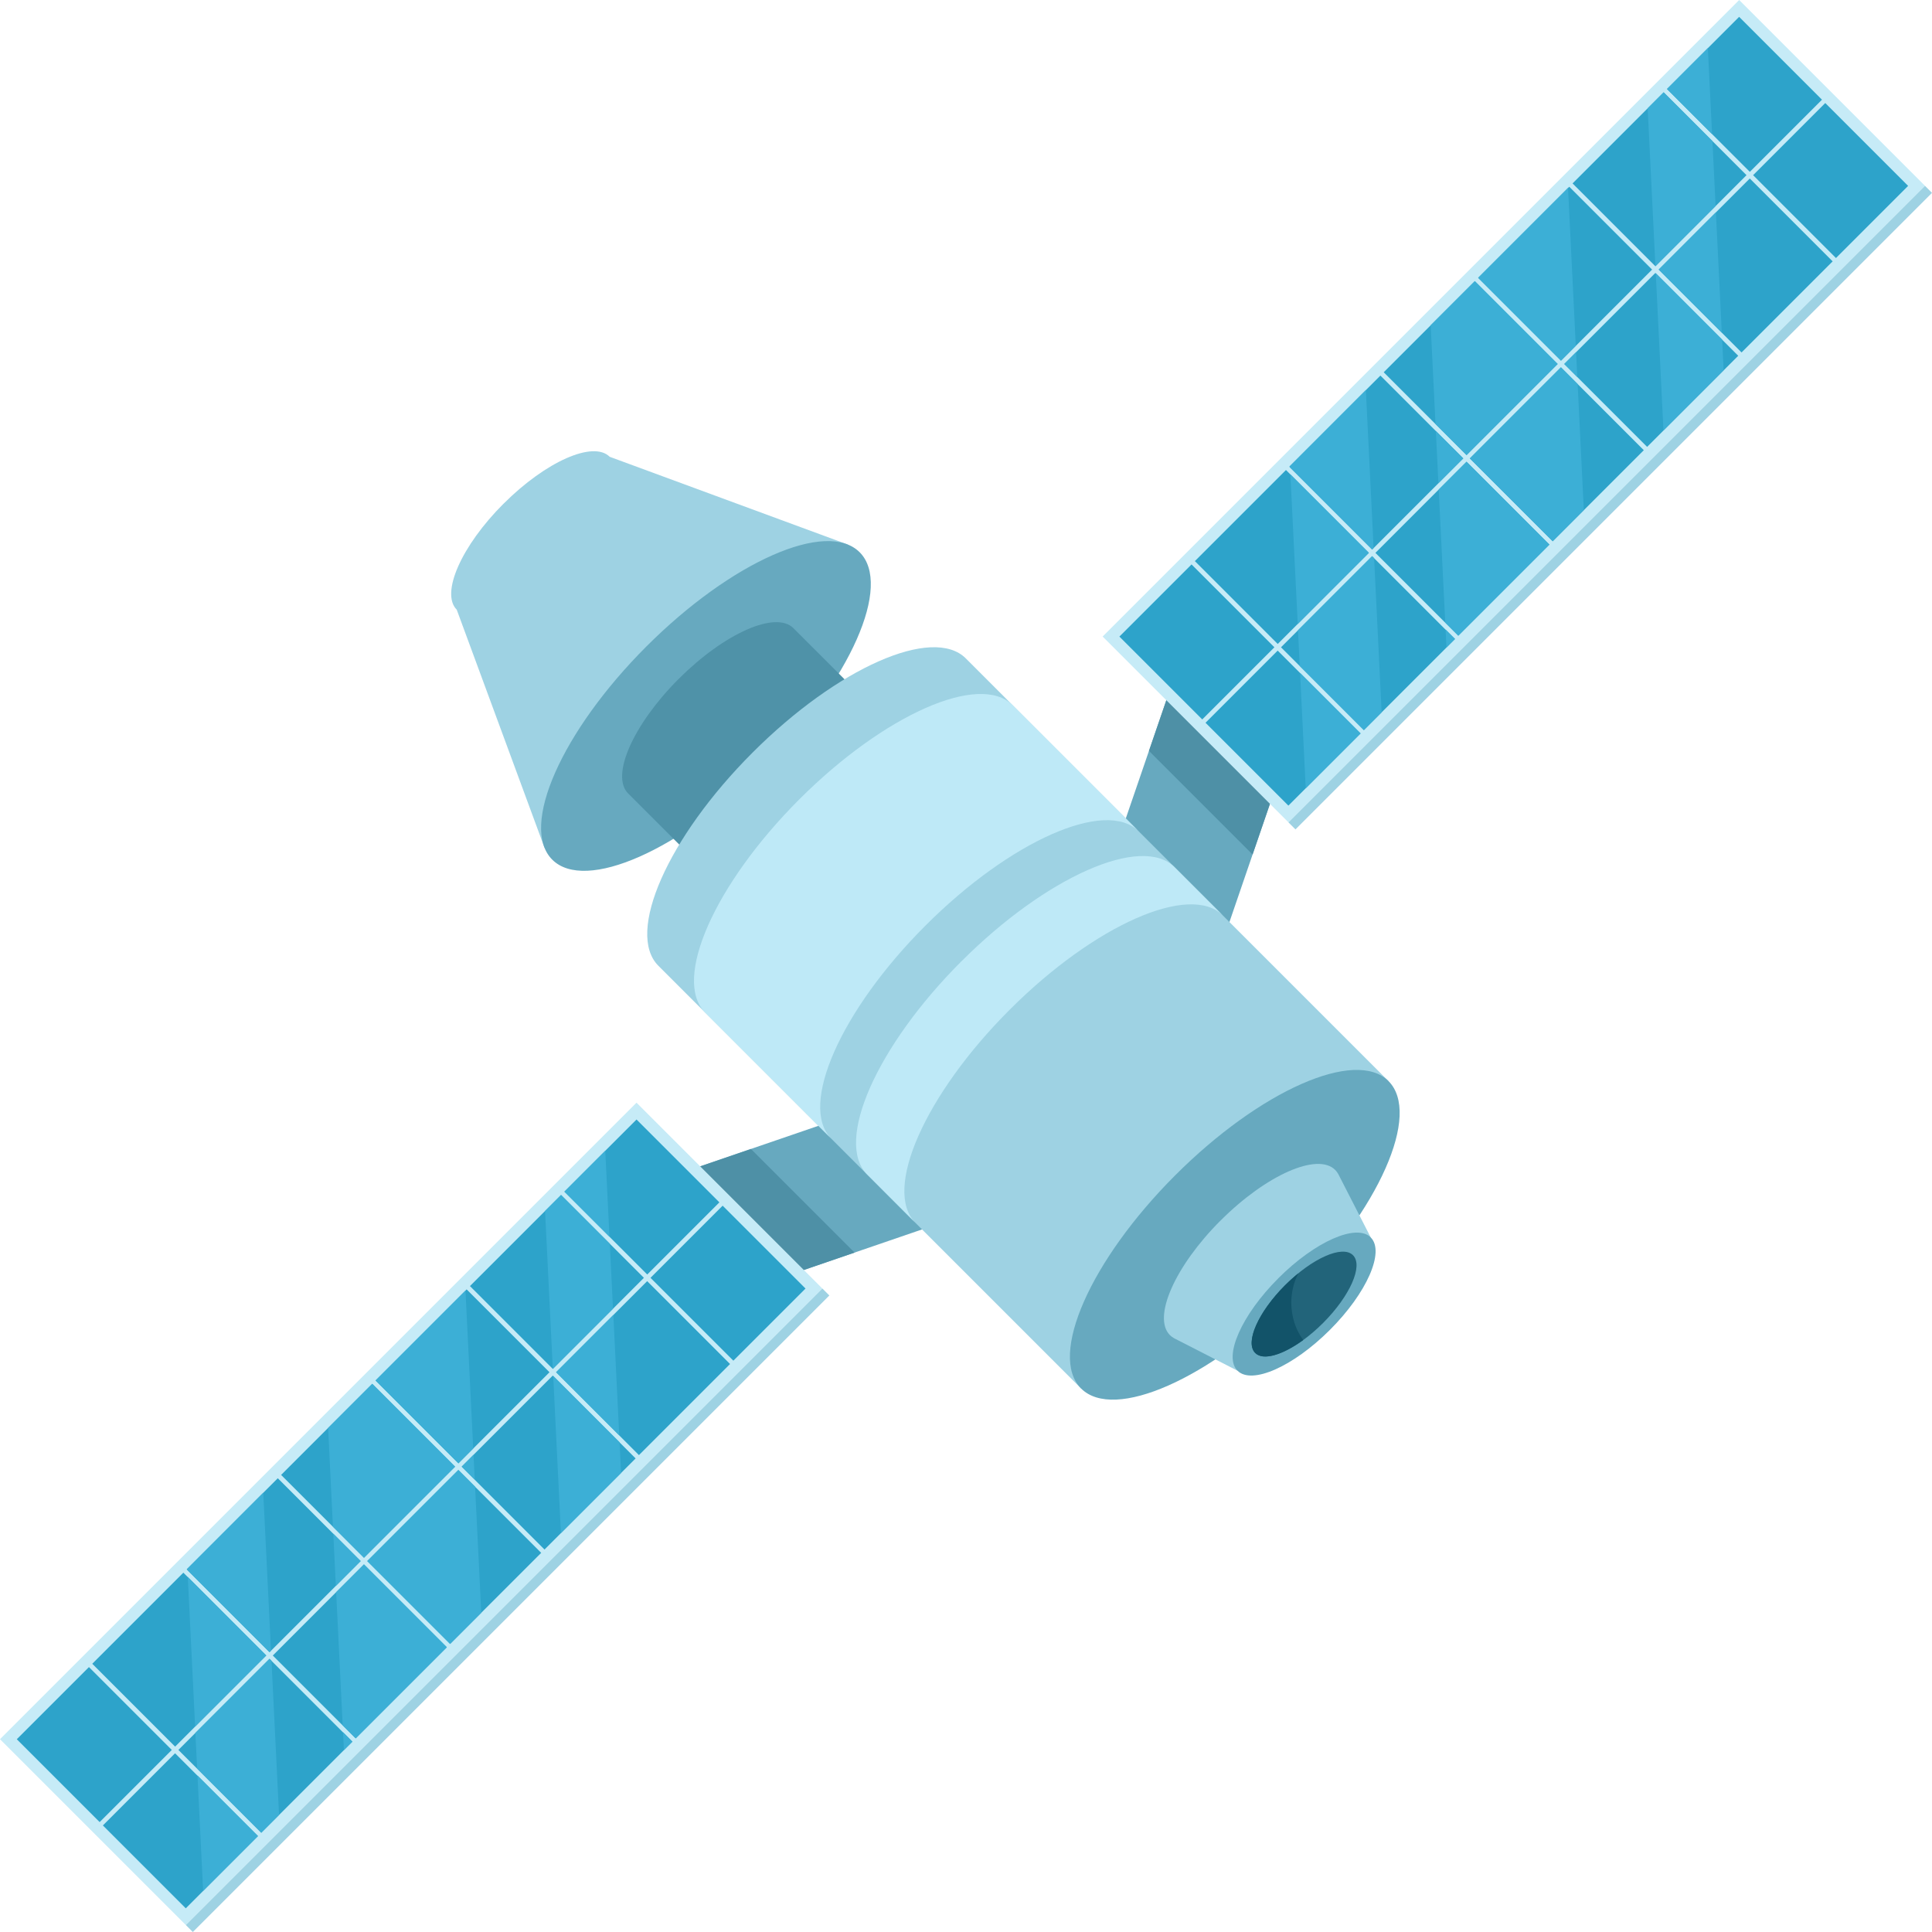 <?xml version="1.0" encoding="UTF-8"?><svg id="publicdomainvectors.org" xmlns="http://www.w3.org/2000/svg" viewBox="0 0 384.26 384.26"><defs><style>.cls-1,.cls-2{fill:#9ed2e3;}.cls-3{fill:#c6ebf7;}.cls-4{fill:#2da3ca;}.cls-4,.cls-5,.cls-6,.cls-7,.cls-8,.cls-9,.cls-10,.cls-11,.cls-2{fill-rule:evenodd;}.cls-5{fill:#4f92a8;}.cls-6{fill:#4e90a6;}.cls-7{fill:#3cafd6;}.cls-8{fill:#125369;}.cls-9{fill:#22647a;}.cls-10{fill:#bee9f7;}.cls-11{fill:#67a9bf;}</style></defs><path class="cls-11" d="M235.25,129.71l-15.2,44.34,20.61,20.61,15.2-44.34-20.61-20.61h0Zm-105.54,105.54l44.34-15.2,20.61,20.61-44.34,15.2-20.61-20.61Z"/><path class="cls-6" d="M235.25,129.71l-6.73,19.64,20.61,20.61,6.73-19.64-20.61-20.61h0Zm-85.89,98.81l20.61,20.61-19.64,6.73-20.61-20.61,19.64-6.73Z"/><path class="cls-2" d="M100.17,100.17c8.4-8.4,17.84-12.57,21.09-9.32l47.38,17.46-60.33,60.33-17.47-47.38c-3.25-3.25,.92-12.7,9.32-21.09Z"/><path class="cls-11" d="M128.57,128.57c16.88-16.88,35.87-25.27,42.41-18.73,6.54,6.54-1.85,25.53-18.73,42.41-16.88,16.88-35.87,25.27-42.41,18.73-6.54-6.54,1.85-25.53,18.73-42.41Z"/><path class="cls-5" d="M135.01,135.01c9.07-9.08,19.28-13.59,22.8-10.07l45.19,45.2-32.87,32.87-45.2-45.2c-3.52-3.51,.99-13.72,10.07-22.8Z"/><path class="cls-2" d="M149.68,149.68c16.88-16.89,35.87-25.27,42.41-18.73l84.07,84.07-61.14,61.14-84.07-84.07c-6.54-6.54,1.85-25.53,18.73-42.41Z"/><g><rect class="cls-3" x="211.57" y="55.64" width="179.04" height="52.28" transform="translate(30.36 236.86) rotate(-45)"/><path class="cls-4" d="M345.9,3.35l-14.35,14.35,16.48,16.48,14.35-14.35-16.48-16.48h0Zm-15.01,15.01l16.48,16.48-18.12,18.12-16.48-16.48,18.12-18.12h0Zm-18.78,18.78l-18.12,18.12,16.48,16.48,18.12-18.12-16.48-16.48h0Zm-18.78,18.78l16.48,16.48-18.12,18.12-16.48-16.48,18.12-18.12h0Zm-18.78,18.78l-18.12,18.12,16.48,16.48,18.12-18.12-16.48-16.48h0Zm-18.78,18.78l16.48,16.48-18.12,18.12-16.48-16.48,18.12-18.12h0Zm-18.78,18.78l-14.35,14.35,16.48,16.48,14.35-14.35-16.48-16.48h0Zm2.78,31.49l14.35-14.35,16.48,16.48-14.35,14.35-16.48-16.48h0Zm31.49,1.47l18.12-18.12-16.48-16.48-18.12,18.12,16.48,16.48h0Zm18.78-18.78l-16.48-16.48,18.12-18.12,16.48,16.48-18.12,18.12h0Zm18.78-18.78l18.12-18.12-16.48-16.48-18.12,18.12,16.48,16.48h0Zm18.78-18.78l-16.48-16.48,18.12-18.12,16.48,16.48-18.12,18.12h0Zm18.78-18.78l18.12-18.12-16.48-16.48-18.12,18.12,16.48,16.48h0Zm18.78-18.78l-16.48-16.48,14.35-14.35,16.48,16.48-14.35,14.35Z"/><path class="cls-7" d="M339.68,9.57l-8.13,8.13,8.97,8.97-.84-17.11h0Zm-68.02,68.02l1.54,31.42-.29,.29-16.34-16.34v-.27s15.08-15.1,15.08-15.1h0Zm1.64,33.4l1.5,30.69-3.53,3.53-12.76-12.76-.35-7.09,14.75-14.75,.38,.38h0Zm-13.59,45.79l10.91-10.91-12.04-12.04,1.12,22.95h0Zm-1.6-32.66l14.16-14.16-15.62-15.62,1.46,29.78h0ZM340.59,28.05l.63,12.94-11.97,11.97-1.54-31.42,3.18-3.18,9.7,9.69h0Zm.69,14.18l-11.38,11.38,12.55,12.55-1.17-23.93h0Zm1.24,25.31l.3,6.11-11.97,11.97-1.53-31.28,13.2,13.2h0Zm-30.65-30.17l1.54,31.42-2.94,2.94-16.48-16.48,17.88-17.88h0Zm1.6,32.67l-2.35,2.35,2.59,2.59-.24-4.94h0Zm.31,6.32l1.23,25.1-6.19,6.19-16.48-16.48,18.12-18.12,3.31,3.32h0Zm-26.09,52.42l-.17-3.58,1.88,1.88-1.7,1.7h0Zm-.24-4.95l2.6,2.6,18.12-18.12-16.48-16.48-5.54,5.54,1.3,26.47h0Zm-1.36-27.72l-.51-10.4,5.46,5.45-4.95,4.94h0Zm-.58-11.78l6.18,6.18,18.12-18.12-16.48-16.48-8.78,8.78,.96,19.64Z"/><rect class="cls-1" x="230.74" y="99.98" width="179.04" height="1.97" transform="translate(22.41 256.03) rotate(-45)"/></g><g><rect class="cls-3" x="-7.74" y="274.95" width="179.04" height="52.28" transform="translate(-188.95 146.02) rotate(-45)"/><path class="cls-4" d="M126.6,222.66l-14.35,14.35,16.48,16.48,14.35-14.35-16.48-16.48h0Zm-15.01,15.01l16.48,16.48-18.12,18.12-16.48-16.48,18.12-18.12h0Zm-18.78,18.78l-18.12,18.12,16.48,16.48,18.12-18.12-16.48-16.48h0Zm-18.78,18.78l16.48,16.48-18.12,18.12-16.48-16.48,18.12-18.12h0Zm-18.78,18.78l-18.12,18.12,16.48,16.48,18.12-18.12-16.48-16.48h0Zm-18.78,18.78l16.48,16.48-18.12,18.12-16.48-16.48,18.12-18.12h0Zm-18.78,18.78l-14.35,14.35,16.48,16.48,14.35-14.35-16.48-16.48h0Zm2.78,31.49l14.35-14.35,16.48,16.48-14.35,14.36-16.48-16.48h0Zm31.49,1.47l18.12-18.12-16.48-16.48-18.12,18.12,16.48,16.48h0Zm18.78-18.78l-16.48-16.48,18.12-18.12,16.48,16.48-18.12,18.12h0Zm18.78-18.78l18.12-18.12-16.48-16.48-18.12,18.12,16.48,16.48h0Zm18.78-18.78l-16.48-16.48,18.12-18.12,16.48,16.48-18.12,18.12h0Zm18.78-18.78l18.12-18.12-16.48-16.48-18.12,18.12,16.48,16.48h0Zm18.78-18.78l-16.48-16.48,14.35-14.35,16.48,16.48-14.35,14.35Z"/><path class="cls-7" d="M120.38,228.88l-8.13,8.13,8.97,8.97-.84-17.11h0Zm-68.02,68.02l1.54,31.42-.29,.29-16.34-16.34v-.27s15.08-15.1,15.08-15.1h0Zm1.64,33.39l1.5,30.69-3.53,3.53-12.76-12.76-.35-7.09,14.75-14.75,.38,.38h0Zm-13.59,45.79l10.91-10.91-12.04-12.04,1.12,22.95h0Zm-1.6-32.67l14.16-14.16-15.62-15.62,1.46,29.77h0Zm82.48-96.05l.63,12.94-11.97,11.97-1.54-31.42,3.18-3.18,9.69,9.69h0Zm.7,14.18l-11.38,11.38,12.55,12.55-1.17-23.93h0Zm1.24,25.31l.3,6.11-11.97,11.97-1.53-31.28,13.2,13.2h0Zm-30.65-30.17l1.54,31.42-2.94,2.94-16.48-16.48,17.88-17.88h0Zm1.6,32.67l-2.35,2.35,2.59,2.59-.24-4.94h0Zm.31,6.32l1.23,25.1-6.19,6.19-16.48-16.48,18.12-18.12,3.32,3.32h0Zm-26.09,52.42l-.17-3.58,1.87,1.88-1.7,1.7h0Zm-.24-4.95l2.6,2.6,18.12-18.12-16.48-16.48-5.54,5.54,1.3,26.47h0Zm-1.36-27.71l-.51-10.4,5.45,5.45-4.94,4.95h0Zm-.58-11.78l6.18,6.18,18.12-18.12-16.48-16.48-8.78,8.78,.96,19.64Z"/><rect class="cls-1" x="11.44" y="319.28" width="179.04" height="1.96" transform="translate(-196.89 165.2) rotate(-45)"/></g><path class="cls-11" d="M233.75,233.75c16.88-16.88,35.87-25.27,42.41-18.73,6.54,6.54-1.85,25.53-18.73,42.41-16.88,16.88-35.87,25.27-42.41,18.73-6.54-6.54,1.85-25.53,18.73-42.41Z"/><path class="cls-2" d="M242.76,242.76c9.08-9.08,19.28-13.59,22.8-10.07,.23,.23,.42,.49,.58,.77h0l.02,.03c.05,.08,.09,.16,.13,.25l6.34,12.38-13.26,13.25-13.25,13.25-12.38-6.34c-.08-.04-.17-.08-.25-.13l-.03-.02h0c-.28-.16-.54-.35-.77-.58-3.52-3.51,.99-13.72,10.07-22.8Z"/><path class="cls-11" d="M254.24,254.24c7.32-7.32,15.55-10.96,18.39-8.12s-.8,11.07-8.12,18.38c-7.32,7.32-15.55,10.96-18.38,8.12-2.84-2.83,.8-11.07,8.12-18.38Z"/><path class="cls-10" d="M158.98,158.98c16.89-16.89,35.87-25.27,42.41-18.73l25.1,25.1c-6.54-6.54-25.53,1.85-42.41,18.73-16.88,16.88-25.27,35.87-18.73,42.41l-25.1-25.1c-6.54-6.54,1.85-25.53,18.73-42.41Z"/><path class="cls-10" d="M191.21,191.21c16.88-16.88,35.87-25.27,42.41-18.73l9.61,9.61c-6.54-6.54-25.53,1.85-42.41,18.73-16.88,16.88-25.27,35.87-18.73,42.41l-9.61-9.62c-6.54-6.54,1.85-25.53,18.73-42.41Z"/><path class="cls-9" d="M255.61,255.61c5.37-5.37,11.41-8.04,13.49-5.96s-.59,8.12-5.96,13.49c-5.37,5.37-11.41,8.04-13.49,5.96-2.08-2.08,.59-8.12,5.96-13.49Z"/><path class="cls-8" d="M255.61,255.61c.87-.87,1.75-1.66,2.63-2.38-.89,1.72-1.41,3.73-1.41,5.87,0,2.82,.89,5.41,2.37,7.42-4.12,2.99-7.97,4.15-9.55,2.57-2.08-2.08,.59-8.12,5.96-13.49Z"/></svg>